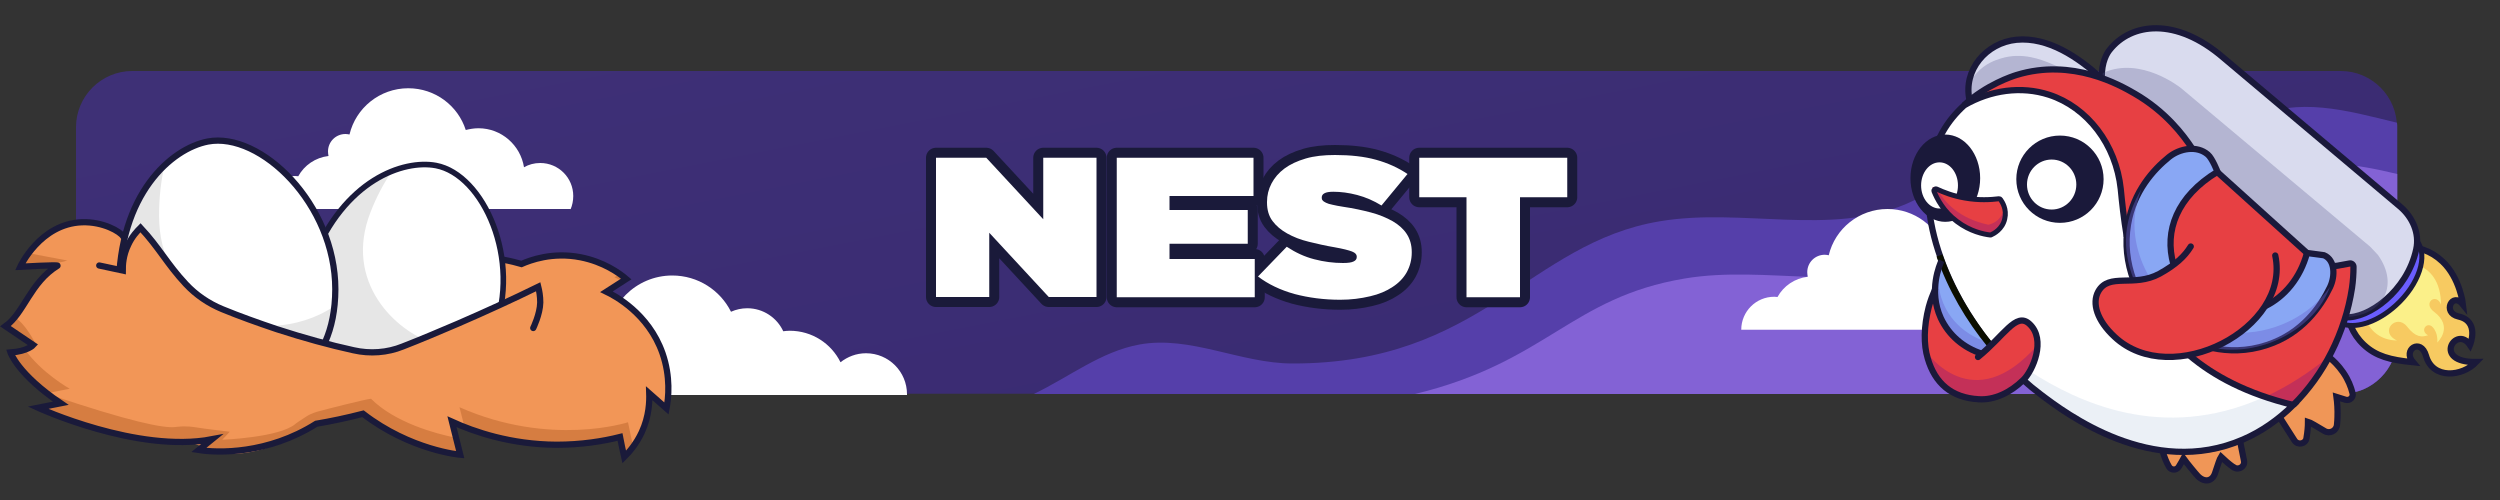 <svg style="white-space: pre;" shape-rendering="geometricPrecision" text-rendering="geometricPrecision" viewBox="0 0 1000 200" xmlns="http://www.w3.org/2000/svg">
    <rect x="0" y="0" width="1000" height="200" fill="#333333" stroke="none"/>
    <defs>
        <linearGradient gradientUnits="userSpaceOnUse" y2="244.34" x2="526.38" y1="-87.9" x1="461.058" id="Gradient-0">
            <stop stop-color="#3f3177" offset="0"></stop>
            <stop stop-color="#382971" offset="1"></stop>
        </linearGradient>
    </defs>
    <style>
@keyframes a0_t { 0% { transform: translate(0px,0px); animation-timing-function: cubic-bezier(0.42,0,0.58,1); } 50% { transform: translate(-20px,0px); animation-timing-function: cubic-bezier(0.42,0,0.58,1); } 100% { transform: translate(0px,0px); } }
@keyframes a1_t { 0% { transform: translate(0px,0px); animation-timing-function: cubic-bezier(0.42,0,0.58,1); } 50% { transform: translate(20px,0px); animation-timing-function: cubic-bezier(0.42,0,0.58,1); } 100% { transform: translate(0px,0px); } }
@keyframes a2_t { 0% { transform: translate(0px,0px); animation-timing-function: cubic-bezier(0.42,0,0.58,1); } 50% { transform: translate(-20px,0px); animation-timing-function: cubic-bezier(0.42,0,0.58,1); } 100% { transform: translate(0px,0px); } }
@keyframes penguin_t { 0% { transform: translate(0px,10px); animation-timing-function: cubic-bezier(0.42,0,0.58,1); } 16.667% { transform: translate(0px,2px); animation-timing-function: cubic-bezier(0.42,0,0.58,1); } 33.333% { transform: translate(0px,10px); animation-timing-function: cubic-bezier(0.42,0,0.58,1); } 50% { transform: translate(0px,2px); animation-timing-function: cubic-bezier(0.42,0,0.58,1); } 66.667% { transform: translate(0px,10px); animation-timing-function: cubic-bezier(0.42,0,0.58,1); } 83.333% { transform: translate(0px,2px); animation-timing-function: cubic-bezier(0.42,0,0.58,1); } 100% { transform: translate(0px,10px); } }
@keyframes a3_t { 0% { transform: translate(946.782px,95.627px) scale(1,1) translate(-7.851px,-6.803px); animation-timing-function: cubic-bezier(0.42,0,0.58,1); } 8.333% { transform: translate(946.782px,95.627px) scale(0.9,0.9) translate(-7.851px,-6.803px); animation-timing-function: cubic-bezier(0.42,0,0.58,1); } 16.667% { transform: translate(946.782px,95.627px) scale(1,1) translate(-7.851px,-6.803px); animation-timing-function: cubic-bezier(0.42,0,0.58,1); } 25% { transform: translate(946.782px,95.627px) scale(0.9,0.9) translate(-7.851px,-6.803px); animation-timing-function: cubic-bezier(0.42,0,0.58,1); } 33.333% { transform: translate(946.782px,95.627px) scale(1,1) translate(-7.851px,-6.803px); animation-timing-function: cubic-bezier(0.42,0,0.58,1); } 41.667% { transform: translate(946.782px,95.627px) scale(0.9,0.9) translate(-7.851px,-6.803px); animation-timing-function: cubic-bezier(0.42,0,0.58,1); } 50% { transform: translate(946.782px,95.627px) scale(1,1) translate(-7.851px,-6.803px); animation-timing-function: cubic-bezier(0.42,0,0.58,1); } 58.333% { transform: translate(946.782px,95.627px) scale(0.9,0.9) translate(-7.851px,-6.803px); animation-timing-function: cubic-bezier(0.42,0,0.58,1); } 66.667% { transform: translate(946.782px,95.627px) scale(1,1) translate(-7.851px,-6.803px); animation-timing-function: cubic-bezier(0.42,0,0.58,1); } 75% { transform: translate(946.782px,95.627px) scale(0.9,0.9) translate(-7.851px,-6.803px); animation-timing-function: cubic-bezier(0.42,0,0.58,1); } 83.333% { transform: translate(946.782px,95.627px) scale(1,1) translate(-7.851px,-6.803px); animation-timing-function: cubic-bezier(0.42,0,0.58,1); } 91.667% { transform: translate(946.782px,95.627px) scale(0.9,0.9) translate(-7.851px,-6.803px); animation-timing-function: cubic-bezier(0.42,0,0.58,1); } 100% { transform: translate(946.782px,95.627px) scale(1,1) translate(-7.851px,-6.803px); } }
@keyframes egg2_t { 0% { transform: translate(129.199px,116.202px) rotate(0deg) scale(0.9,0.9) translate(-83.389px,-82.26px); } 36.667% { transform: translate(129.199px,116.202px) rotate(0deg) scale(0.9,0.9) translate(-83.389px,-82.26px); animation-timing-function: cubic-bezier(0.42,0,0.58,1); } 45% { transform: translate(129.199px,116.202px) rotate(-10deg) scale(0.9,0.9) translate(-83.389px,-82.26px); animation-timing-function: cubic-bezier(0.42,0,0.58,1); } 53.333% { transform: translate(129.199px,116.202px) rotate(0deg) scale(0.9,0.9) translate(-83.389px,-82.26px); animation-timing-function: cubic-bezier(0.42,0,0.58,1); } 61.667% { transform: translate(129.199px,116.202px) rotate(-10deg) scale(0.9,0.9) translate(-83.389px,-82.26px); animation-timing-function: cubic-bezier(0.42,0,0.58,1); } 70% { transform: translate(129.199px,116.202px) rotate(0deg) scale(0.9,0.9) translate(-83.389px,-82.26px); } 100% { transform: translate(129.199px,116.202px) rotate(0deg) scale(0.9,0.9) translate(-83.389px,-82.26px); } }
@keyframes egg1_t { 0% { transform: translate(126.901px,122.921px) rotate(0deg) translate(-80.672px,-77.912px); } 33.333% { transform: translate(126.901px,122.921px) rotate(0deg) translate(-80.672px,-77.912px); animation-timing-function: cubic-bezier(0.42,0,0.58,1); } 41.667% { transform: translate(126.901px,122.921px) rotate(5deg) translate(-80.672px,-77.912px); animation-timing-function: cubic-bezier(0.42,0,0.58,1); } 50% { transform: translate(126.901px,122.921px) rotate(0deg) translate(-80.672px,-77.912px); animation-timing-function: cubic-bezier(0.42,0,0.58,1); } 58.333% { transform: translate(126.901px,122.921px) rotate(5deg) translate(-80.672px,-77.912px); animation-timing-function: cubic-bezier(0.42,0,0.58,1); } 66.667% { transform: translate(126.901px,122.921px) rotate(0deg) translate(-80.672px,-77.912px); } 100% { transform: translate(126.901px,122.921px) rotate(0deg) translate(-80.672px,-77.912px); } }
    </style>
    <g transform="translate(0,10)" id="background">
        <path fill="url(#Gradient-0)" d="M936.4,147.5L52.9,147.5C40.5,147.5,30.4,137.4,30.4,125L30.4,40.9C30.4,28.5,40.5,18.4,52.9,18.4L936.3,18.4C948.7,18.4,958.8,28.5,958.8,40.9L958.8,125C958.9,137.5,948.8,147.5,936.4,147.5Z" class="st0"></path>
        <path fill="#553faa" d="M901.3,37.5C894.4,41.1,888.7,46.7,881.7,50.2C856.9,62.8,826.1,45.5,799.3,53C786,56.7,775.1,66.2,762.4,71.6C732,84.6,696.7,73,664,78.5C611.5,87.2,592.5,135.5,517,135.4C496.3,135.4,476.1,124.1,455.8,127.8C440.4,130.6,427.7,140.8,413.5,147.6L826.3,147.6C843.9,136.6,865.8,134,886.7,131.7C902.1,130,919,128.7,931.7,137.6C935.6,140.3,939.8,143.9,944,146.3C952.7,143.2,958.9,134.9,958.9,125.1L958.9,40.9C958.9,40.3,958.9,39.7,958.8,39.1C938.8,34.2,918.8,28.5,901.3,37.5Z" class="st1"></path>
        <path fill="#8362d5" d="M911.2,60.3C904.3,63.9,898.6,69.5,891.6,73C866.8,85.6,836,68.3,809.2,75.8C795.9,79.6,785,89,772.3,94.5C741.9,107.5,706.6,95.9,673.9,101.4C628.4,109,618.8,134.8,566,147.6L936.4,147.6C948.8,147.6,958.9,137.5,958.9,125.1L958.9,59.6C942.2,55.6,925.8,52.8,911.2,60.3Z" class="st2"></path>
        <g>
            <path style="animation: 6s linear infinite both a0_t;" transform="translate(296.15,124.1) translate(-296.15,-124.1)" fill="#ffffff" d="M362.8,147.9C362.8,147.8,362.8,147.8,362.8,147.7C362.8,138.7,355.5,131.3,346.4,131.3C342.5,131.3,339,132.7,336.2,134.9C332.5,127.4,324.8,122.3,315.9,122.3C315,122.3,314.1,122.4,313.3,122.5C310.8,117.1,305.3,113.3,298.9,113.3C296.6,113.3,294.4,113.8,292.4,114.7C288.1,106.1,279.2,100.2,268.9,100.2C254.4,100.2,242.6,112,242.6,126.5C242.6,128.2,242.8,129.9,243.1,131.5C235.3,133,229.5,139.8,229.5,148L362.8,148Z" class="st3"></path>
        </g>
        <g>
            <path style="animation: 6s linear infinite both a1_t;" transform="translate(167.05,49.55) translate(-167.05,-49.55)" fill="#ffffff" d="M228.2,73.8C228.9,72.2,229.3,70.3,229.3,68.4C229.3,61.1,223.4,55.2,216.1,55.2C213.7,55.2,211.5,55.8,209.6,56.9C208.2,48.1,200.6,41.3,191.4,41.3C189.6,41.3,187.9,41.6,186.3,42C183.2,32.3,174.1,25.3,163.3,25.3C151.9,25.3,142.3,33.2,139.8,43.8C139.3,43.7,138.7,43.6,138.2,43.6C134.3,43.6,131.2,46.7,131.2,50.6C131.2,51.2,131.3,51.8,131.4,52.4C126.2,53,121.7,56.1,119.3,60.5C118.9,60.5,118.5,60.4,118,60.4C110.7,60.4,104.8,66.3,104.8,73.6L228.2,73.6Z" class="st4"></path>
        </g>
        <g>
            <path style="animation: 6s linear infinite both a2_t;" transform="translate(758.75,97.85) translate(-758.75,-97.85)" fill="#ffffff" d="M819.9,122.1C820.6,120.5,821,118.6,821,116.7C821,109.4,815.1,103.5,807.8,103.5C805.4,103.5,803.2,104.1,801.3,105.2C799.9,96.4,792.3,89.6,783.1,89.6C781.3,89.6,779.6,89.9,778,90.3C774.9,80.6,765.8,73.6,755,73.6C743.6,73.6,734,81.5,731.5,92.1C731,92,730.4,91.9,729.9,91.9C726,91.9,722.9,95,722.9,98.9C722.9,99.5,723,100.1,723.1,100.7C717.9,101.3,713.4,104.4,711,108.8C710.6,108.8,710.2,108.7,709.7,108.7C702.4,108.7,696.5,114.6,696.5,121.9L819.9,121.9Z" class="st5"></path>
        </g>
       
        
    
        
      
        
        
        <path transform="translate(10,1)" fill="#FFFFFF" d="M773.7,41.9L773.7,41.9C771.9,41.9,770.4,40.4,770.4,38.6L770.4,38.6C770.4,36.8,771.9,35.3,773.7,35.3L773.7,35.3C775.5,35.3,777,36.8,777,38.6L777,38.6C777,40.4,775.5,41.9,773.7,41.9Z" class="st5"></path>
        <g>
            <path fill="none" stroke-linejoin="round" stroke-width="8" stroke="#1A1A3A" stroke-linecap="round" stroke-miterlimit="10" d="M374.4,53.1L394.5,53.1L417.3,77.7L417.3,53.1L438.6,53.1L438.6,108.8L419.5,108.8L395.7,83.1L395.7,108.8L374.4,108.8L374.4,53.1Z" class="st6"></path>
            <path fill="none" stroke-linejoin="round" stroke-width="8" stroke="#1A1A3A" stroke-linecap="round" stroke-miterlimit="10" d="M446.7,53.1L501.4,53.1L501.4,68.4L467.8,68.4L467.8,74L499.1,74L499.1,87.5L467.8,87.5L467.8,93.6L501.9,93.6L501.9,108.9L446.7,108.9L446.7,53.1Z" class="st6"></path>
            <path fill="none" stroke-linejoin="round" stroke-width="8" stroke="#1A1A3A" stroke-linecap="round" stroke-miterlimit="10" d="M536.1,109.9C529.6,109.9,523.5,109.1,517.8,107.6C512.1,106,507.3,103.7,503.2,100.6L514.7,88.7C518.2,91,521.8,92.7,525.7,93.7C529.5,94.7,533.4,95.2,537.2,95.2C539.2,95.2,540.6,95,541.4,94.6C542.3,94.2,542.7,93.6,542.7,92.8L542.7,92.6C542.7,91.8,542.1,91.1,540.8,90.6C539.5,90.1,537.2,89.5,533.8,88.9C530.2,88.3,526.8,87.5,523.5,86.7C520.2,85.9,517.4,84.8,514.9,83.4C512.4,82,510.5,80.4,509,78.4C507.5,76.4,506.8,73.9,506.8,71L506.8,70.8C506.8,68.1,507.4,65.7,508.6,63.4C509.8,61.1,511.5,59.1,513.8,57.4C516.1,55.7,518.9,54.4,522.3,53.4C525.7,52.4,529.6,52,534,52C540.2,52,545.7,52.6,550.4,53.9C555.1,55.2,559.3,57.1,563,59.6L552.6,72.2C549.5,70.3,546.3,68.9,542.9,68C539.5,67.1,536.3,66.7,533.3,66.7C531.7,66.7,530.5,66.9,529.8,67.3C529,67.7,528.7,68.3,528.7,69L528.7,69.2C528.7,69.6,528.8,69.9,529.1,70.2C529.3,70.5,529.8,70.8,530.4,71.1C531,71.4,531.9,71.7,533,71.9C534.1,72.2,535.5,72.4,537.2,72.7C541.3,73.3,545,74.1,548.4,75C551.8,75.9,554.6,77.1,557.1,78.5C559.5,79.9,561.4,81.6,562.7,83.6C564,85.6,564.7,88,564.7,90.8L564.7,91C564.7,93.9,564,96.5,562.7,98.9C561.4,101.2,559.5,103.2,557,104.8C554.6,106.4,551.6,107.7,548.1,108.5C544.3,109.4,540.4,109.9,536.1,109.9Z" class="st6"></path>
            <path fill="none" stroke-linejoin="round" stroke-width="8" stroke="#1A1A3A" stroke-linecap="round" stroke-miterlimit="10" d="M586.6,68.9L567.7,68.9L567.7,53.1L626.9,53.1L626.9,68.9L608,68.9L608,108.9L586.6,108.9L586.6,68.9Z" class="st6"></path>
        </g>
        <g>
            <path fill="#FFFFFF" d="M374.4,53.1L394.5,53.1L417.3,77.7L417.3,53.1L438.6,53.1L438.6,108.8L419.5,108.8L395.7,83.1L395.7,108.8L374.4,108.8L374.4,53.1Z" class="st5"></path>
            <path fill="#FFFFFF" d="M446.7,53.1L501.4,53.1L501.4,68.4L467.8,68.4L467.8,74L499.1,74L499.1,87.5L467.8,87.5L467.8,93.6L501.9,93.6L501.9,108.9L446.7,108.9L446.7,53.1Z" class="st5"></path>
            <path fill="#FFFFFF" d="M536.1,109.9C529.6,109.9,523.5,109.1,517.8,107.6C512.1,106,507.3,103.7,503.2,100.6L514.7,88.7C518.2,91,521.8,92.7,525.7,93.7C529.5,94.7,533.4,95.2,537.2,95.2C539.2,95.2,540.6,95,541.4,94.6C542.3,94.2,542.7,93.6,542.7,92.8L542.7,92.6C542.7,91.8,542.1,91.1,540.8,90.6C539.5,90.1,537.2,89.5,533.8,88.9C530.2,88.3,526.8,87.5,523.5,86.7C520.2,85.9,517.4,84.8,514.9,83.4C512.4,82,510.5,80.4,509,78.4C507.5,76.4,506.8,73.9,506.8,71L506.8,70.8C506.8,68.1,507.4,65.7,508.6,63.4C509.8,61.1,511.5,59.1,513.8,57.4C516.1,55.7,518.9,54.4,522.3,53.4C525.7,52.4,529.6,52,534,52C540.2,52,545.7,52.6,550.4,53.9C555.1,55.2,559.3,57.1,563,59.6L552.6,72.2C549.5,70.3,546.3,68.9,542.9,68C539.5,67.1,536.3,66.7,533.3,66.7C531.7,66.7,530.5,66.9,529.8,67.3C529,67.7,528.7,68.3,528.7,69L528.7,69.2C528.7,69.6,528.8,69.9,529.1,70.2C529.3,70.5,529.8,70.8,530.4,71.1C531,71.4,531.9,71.7,533,71.9C534.1,72.2,535.5,72.4,537.2,72.7C541.3,73.3,545,74.1,548.4,75C551.8,75.9,554.6,77.1,557.1,78.5C559.5,79.9,561.4,81.6,562.7,83.6C564,85.6,564.7,88,564.7,90.8L564.7,91C564.7,93.9,564,96.5,562.7,98.9C561.4,101.2,559.5,103.2,557,104.8C554.6,106.4,551.6,107.7,548.1,108.5C544.3,109.4,540.4,109.9,536.1,109.9Z" class="st5"></path>
            <path fill="#FFFFFF" d="M586.6,68.9L567.7,68.9L567.7,53.1L626.9,53.1L626.9,68.9L608,68.9L608,108.9L586.6,108.9L586.6,68.9Z" class="st5"></path>
        </g>
    </g>
    <g style="animation: 6s linear infinite both penguin_t;" transform="translate(877.25,101.548) translate(-877.25,-91.548)" id="penguin">
        <g style="animation: 6s linear infinite both a3_t;" transform="translate(946.782,95.627) translate(-7.851,-6.803)">
            <path transform="translate(-938.931,-88.824)" fill="#f7ca61" d="M990.5,134.8C972.6,135.1,982.5,119.8,988,128C988,128,992,118.5,983.4,116.6C976.7,115.1,981,106.5,985.2,111.8C985.2,111.8,984,101.2,977,94.6C967.8,85.9,954.5,87.4,945.8,96.6C937.1,105.8,936.3,119.2,945.5,127.9C950.4,132.5,956.1,134,965.2,134.9C960.9,129.9,968.3,125,970.4,132.3C973.1,141.9,984.9,140.7,990.5,134.8L990.5,134.8ZM990.5,134.8" class="st7"></path>
            <path transform="translate(-938.931,-88.824)" fill="none" stroke-miterlimit="10" stroke="#1A193A" stroke-width="2.5" stroke-linecap="round" d="M990.5,134.8C972.6,135.1,982.5,119.8,988,128C988,128,992,118.5,983.4,116.6C976.7,115.1,981,106.5,985.2,111.8C985.2,111.8,984,101.2,977,94.6C967.8,85.9,954.5,87.4,945.8,96.6C937.1,105.8,936.3,119.2,945.5,127.9C950.4,132.5,956.1,134,965.2,134.9C960.9,129.9,968.3,125,970.4,132.3C973.1,141.9,984.9,140.7,990.5,134.8L990.5,134.8ZM990.5,134.8" class="st8"></path>
            <path transform="translate(-938.931,-88.824)" fill="#fbf089" d="M974.9,127C974.9,127,981.7,120.8,973.6,114.7C968.9,111.2,974.5,106.9,976.4,111.8C976.3,93.2,958.9,91.6,950.1,100.8C941.3,110,945.2,126,958.8,126.2C951.4,122.8,958.5,115.2,962.8,120.6C966.3,125.1,968.8,124.9,971.2,124.1C967.7,122.2,970.9,118.4,973.1,120.9C975.4,123.4,974.9,127,974.9,127L974.9,127ZM974.9,127" class="st9"></path>
        </g>
        <path fill="#FFFFFF" d="M786.2,31.5C781.5,34.4,777,41.4,773.7,50C760.7,83.7,790.2,120.8,795.6,127.6C803.9,138.1,812.9,145.5,820.2,150.6C823.2,152.9,861.3,181.4,897.1,166C902.5,163.7,909.8,159.5,916.9,151.8C916.9,151.8,895.8,148.8,875.7,131.9C856.8,116.1,850,84.6,847.3,62C847.1,60.5,847,59.1,846.8,57.6C844.4,35.1,811.6,15.7,786.2,31.5Z" class="st5"></path>
        <path opacity="0.21" fill="#9EB6D2" d="M916.1,152.6C897.6,170.1,862.4,186.6,809.7,141.9C810.7,141,811.5,139.9,812.1,138.6C830.9,150.7,864.8,167,905,149.1L916.1,152.6Z" class="st10"></path>
        <path fill="#F09657" d="M911.8,156.8L918.3,166.7L920.1,167.3L922.2,166.2L923.3,158.6L930.7,162.7L932.8,162.6C932.8,162.6,936.4,164,934.5,148.6L938.9,150C938.9,150,941.8,150,941,146.2C940.2,142.4,933.6,132.8,931.4,132.6C931.6,132.7,922.6,149.4,911.8,156.8Z" class="st11"></path>
        <path fill="#F09657" d="M895.8,166.3L895.8,166.3L897.5,175.3L896.7,177C896,177.1,895.3,177.3,894.5,177.4C892.4,175.9,890.4,174.4,888.3,172.9C887.4,175.4,886.4,177.9,885.5,180.4C885.3,180.7,884.8,181.5,883.8,181.9C883.8,181.9,883.2,182.1,882.5,182.1C880.8,182.1,879.6,180.8,878.6,179.8C877.2,178.3,875.3,176.2,873.2,173.5C872.5,174.9,871.7,176.2,871,177.6C871,177.6,868.9,179.7,866.8,176.4C866,175.2,865.3,172.8,864.7,170.2C864.7,170.2,863.8,171.2,864.7,170.2C864.8,170.2,877.8,173.1,895.8,166.3Z" class="st11"></path>
        <path fill="none" stroke-miterlimit="10" stroke="#1A193A" stroke-width="2.5" d="M911.8,156.8C913.8,159.9,915.8,163,917.8,166.2C919.1,168.2,922.2,167.6,922.6,165.3C922.6,165.3,922.6,165.3,922.6,165.2C923,162.8,923.2,160.6,923.2,158.7C923.9,158.9,927,160.7,929.8,162.4C931.9,163.7,934.6,162.3,934.8,159.9C934.9,158.7,935,157.6,935,156.8C935.1,153.8,934.9,151,934.6,148.8C935.8,149.2,937,149.5,938.2,149.9C939.9,150.4,941.5,148.9,941,147.2C940.4,144.8,939.3,141.9,937.3,139C935.3,136.1,933.2,134.1,931.5,132.8" class="st12"></path>
        <path fill="none" stroke-miterlimit="10" stroke="#1A193A" stroke-width="2.5" d="M896,166.3C896.5,169,897.1,171.6,897.6,174.3C898.1,176.6,895.4,178.3,893.5,176.9C893.5,176.9,893.5,176.9,893.4,176.9C891.4,175.5,889.8,174,888.4,172.7C888,173.3,887,176.2,886,179.3C884.9,182.6,881.8,183.1,879.2,180.5C878.4,179.7,874.7,175.2,873.4,173.4C872.8,174.5,872.2,175.6,871.5,176.7C870.6,178.2,868.5,178.2,867.6,176.7C866.6,175,865.7,172.8,865,170.3" class="st12"></path>
        <path fill="none" stroke-miterlimit="10" stroke="#6A5DFF" stroke-width="4" d="M938.6,118.2C952.2,119.1,967.7,103.4,966.8,89.8" class="st13"></path>
        <path fill="#D9DBEE" d="M855.4,28.6C858.6,30.6,862.3,33.3,866.1,36.8C871,41.3,874.5,45.9,877,49.7C880,49.1,883.8,52.4,883.8,52.4L887.3,59.1L922.9,91.2C922.9,91.2,927.2,91.7,929.4,92C931.5,92.3,933.6,96.4,933.6,96.4C935.9,96.1,938.3,95.7,940.6,95.4C940.8,95.4,941,95.5,941.3,95.7C942,96.4,941.6,97.8,941.5,98.2C940.6,102,941.9,103.6,939.7,112C939.4,113.2,938.9,114.8,938.3,116.7C942.7,116.4,946,115.2,948,114.2C957.8,109.8,962.1,101.2,963.2,98.9C963.6,98.2,964.9,95.5,965.8,91.7C966.5,89,967,87,966.9,84.6C966.8,83,966.3,79.5,963.3,75.6L960.2,72.3L884.5,9.2C883.7,8.5,868.2,-3.6,853.5,2.8C849.6,4.5,846.7,7.1,844.6,9.5C843.7,10.5,842.3,12.3,841.4,15C840.5,17.6,840.6,19.9,840.7,21.2C842.9,21.9,845.4,22.9,848.1,24.2C850.9,25.7,853.4,27.2,855.4,28.6Z" class="st14"></path>
        <path fill="#D9DBEE" d="M840,21C837.9,19,835,16.4,831.2,13.8C828.8,12.2,826,10.3,822.3,8.8C818.6,7.3,810.9,4.2,802.3,6.8C800.3,7.4,796,8.8,792.5,12.8C786.5,19.7,787.7,28.6,787.9,30.1C791.6,27,797.5,22.9,805.5,20.3C821.1,15.3,834.8,19.3,840,21Z" class="st14"></path>
        <path opacity="0.28" fill="#555288" d="M800.3,13.4C798.3,14,794,15.4,790.5,19.4C789.3,20.7,788.4,22.2,787.7,23.6C787.3,26.8,787.7,29.4,787.8,30.2C791.5,27.1,797.4,23,805.4,20.4C812.9,18,819.8,17.6,825.7,18.1C824.1,17.2,822.4,16.2,820.3,15.4C816.6,13.9,808.9,10.7,800.3,13.4Z" class="st15"></path>
        <path fill="none" stroke-miterlimit="10" stroke="#1A193A" stroke-width="2.5" d="M840.7,21.2C840.6,14.6,842.9,11.1,843.9,9.9C852.4,-0.8,870.3,-3.4,889.5,13.2L960,72.6C965,76.8,967.9,83.3,966.5,89.7C962.9,106.5,947.3,117.6,938.1,116.9" class="st12"></path>
        <path fill="none" stroke-miterlimit="10" stroke="#1A193A" stroke-width="2" d="M937.7,119.8C943.3,121.3,951.3,118.5,958.3,112.2C967.6,103.8,971.4,92.3,966.8,86.4" class="st16"></path>
        <path opacity="0.28" fill="#555288" d="M951.2,92L948.1,88.7L872.6,25.4C871.8,24.7,856.3,12.6,841.6,19C836.8,21.1,863.1,30.8,866.1,36.9C874.6,45.2,874.3,48.4,883.8,52.5C883.8,52.5,887.3,59.2,887.3,59.2L922.9,91.3C925.6,91.4,932.4,91.8,933.5,96.5C936.1,96.6,942.8,93.4,941.4,98.3C940.9,101.6,941,110.1,938.2,116.8C952.7,116.5,960.1,104.6,951.2,92Z" class="st15"></path>
        <path fill="none" stroke-miterlimit="10" stroke="#1A193A" stroke-width="2.5" d="M787.8,30C785.2,18.1,794.4,7.1,806.6,5.9C819.3,4.7,831.4,13,840.3,21.1" class="st12"></path>
        <path fill="#E74043" d="M933,96.5C935.9,96.3,936.6,96.1,936.6,96.1C937.9,95.7,939.1,95.1,940.7,95.5C941,95.6,941.2,95.7,941.4,95.7C941.1,104.7,939.2,120.6,929.4,136.7C925.5,143.1,921.2,148.1,917.3,152C829.8,126.1,861.1,81.6,841.7,45.9C836.3,35.9,828.7,31.5,821.8,28.8C819.7,28,808.7,23.6,797.5,27.1C793.6,28.3,785.5,31.8,785.5,31.8C785.5,31.8,795.3,24.3,806.7,20.3C828.1,12.7,852.1,24.9,860.3,31.6C866.8,36.9,871.3,42.4,871.3,42.4C873.7,45.5,874.3,46.7,876.7,49.6C880.7,54.3,884.4,56.9,887.2,59C897.1,66.4,905.5,75.1,912.2,81.9C912.7,82.4,915.9,85.2,922.3,90.8C925.1,93.1,929.2,96.7,933,96.5Z" class="st17"></path>
        <path fill="#C43058" d="M917.2,151.6C926.8,142.1,931.5,132.7,931.5,132.7C923.3,139.3,915.2,144.4,907.4,148.1L917.2,151.6Z" class="st18"></path>
        <path fill="none" stroke-miterlimit="10" stroke="#1A193A" stroke-width="2.5" d="M809.3,142C811.5,144,813.8,145.9,816.2,147.7C826.1,155.2,860.9,181.6,897.2,165.8C904.6,162.6,911.3,157.9,917.3,152C898.8,147.5,885.5,140.4,875.7,132.1" class="st12"></path>
        <path fill="none" stroke-miterlimit="10" stroke="#1A193A" stroke-width="2.5" d="M850.7,84.6C849.5,77.4,848.8,70.8,848.3,65.6C846.4,47.8,835,32.9,819.6,27.9C808.5,24.3,796.2,26,785.7,32.1C782.5,35,779.4,38.6,777,42.9C763.7,66.5,774.9,102,796.4,128.4" class="st12"></path>
        <path fill="none" stroke-miterlimit="10" stroke="#1A193A" stroke-width="2.5" d="M887,58.9C898.9,69.7,910.9,80.4,922.8,91.2" class="st12"></path>
        <path fill="none" stroke-miterlimit="10" stroke="#1A193A" stroke-width="2.5" d="M785.7,32C794.7,23.8,805,20.5,806.6,20C829,13.1,848.1,24.1,853.8,27.4C866.1,34.5,873.3,43.9,877,49.6" class="st12"></path>
        <path fill="none" stroke-miterlimit="10" stroke="#1A193A" stroke-width="2.5" d="M933.1,96.4C933.7,96.4,934.3,96.4,934.9,96.3L939.8,95.4C940.6,95.2,941.4,95.9,941.4,96.7C941.4,99.5,941.2,102.4,940.8,105.2C938,123.3,929.4,140,917.3,152" class="st12"></path>
        <path fill="#89A7F4" d="M876.9,49.7C869.3,48.7,852,64.5,850.5,83.6C848.9,103.3,864,124.9,885.1,129.1C903.8,132.9,924.2,122.1,930.9,107.1C936.8,93.6,929.6,92,929.6,92L922.8,91.1C920.8,102.8,911.6,111.9,900,113.9C887.6,116,875.8,109.4,870.9,99.8C864.1,86.6,870.1,67.4,887,58.8C886.7,57.5,885.9,54.5,883.2,52.2C883.2,52.3,880.6,50.1,876.9,49.7Z" class="st19"></path>
        <path fill="#89A7F4" d="M776.6,94.3C775.9,95.7,771.1,105.6,775.9,116.8C780.6,127.8,790.9,131.3,792.4,131.8L796.3,128.3C793.1,124.4,789.7,119.7,786.4,114.3C782,107.1,778.9,100.2,776.6,94.3Z" class="st19"></path>
        <path fill="none" stroke-miterlimit="10" stroke="#1A193A" stroke-width="2.5" d="M853.4,102.1C850.8,95.1,849.9,87.5,851.2,79.8C853.4,66.6,861.3,57.9,867.6,52.8C872,49.3,878.8,48.1,883.1,51.8C884.9,53.3,887,58.7,887,58.7C870.7,68.6,865.6,82.4,869.4,95.8" class="st12"></path>
        <path fill="none" stroke-miterlimit="10" stroke="#1A193A" stroke-width="2.5" d="M906,112.5C913.8,108.7,920.1,101.2,922.8,91.2L929.6,92.1C934.1,94,934.1,100.5,932,104.9C928.3,112.6,920.9,123.4,906.8,128C898.7,130.7,891.2,130.5,885,129.2" class="st12"></path>
        <path opacity="0.398" fill="#6863D2" d="M893.4,123C892.1,125.3,890.1,127,887.3,128.2C886.6,128.5,885.8,128.8,885,129.1C885.1,129.1,885.1,129.1,885.2,129.1C903.9,132.9,924.3,122.1,931,107.1C931.4,106.3,931.7,105.5,932,104.7C924.3,116.2,908.7,124.1,893.4,123Z" class="st20"></path>
        <path opacity="0.398" fill="#6863D2" d="M860.2,101.6C855.6,94,853.2,85.2,853.9,76.8C854.2,73,855.2,69.3,856.5,65.8C853.4,71,851,77.1,850.5,83.6C850,89.6,851.1,95.7,853.4,101.5C855.7,101.7,858.1,102.1,860.2,101.6Z" class="st20"></path>
        <path opacity="0.398" fill="#6863D2" d="M793.9,126.5C792.4,126,782.1,122.5,777.4,111.5C775,105.8,775,100.5,775.7,96.4C774.3,100.1,772.2,108.1,775.9,116.8C780.6,127.8,790.9,131.3,792.4,131.8L796.3,128.3C795.7,127.6,795.1,126.8,794.4,126L793.9,126.5Z" class="st20"></path>
        <path fill="none" stroke-miterlimit="10" stroke="#0B0E00" stroke-width="2.5" d="M775.8,92.2C780.3,105.3,787.5,117.6,796.3,128.3" class="st21"></path>
        <path fill="#E74043" d="M841,104.4C843.8,101.8,847.1,102.8,852.8,102.2C853.8,102.1,860.6,101.3,866.6,97.8C869,96.4,872.6,93.8,876,89C876,89,895.1,72.8,910.1,92.2C910.7,94.9,911.2,99.3,910,104.3C908,112.4,902.8,117.2,898.9,120.7C896.1,123.2,888,130,875.6,132.1C871.6,132.8,864,134,855.7,130.8C852.9,129.7,851.1,128.6,850.6,128.3C844.3,124.3,836.9,116.1,838.8,108.7C838.9,107.9,839.4,106,841,104.4Z" class="st17"></path>
        <path fill="#E74043" d="M774,106.4C772.7,109.5,771.2,114.3,770.5,120.3C770.1,123.8,769.8,127,770.5,130.7C770.9,133,773.2,142.7,782.1,147.4C791.1,152.1,803.1,149.6,809.6,141.8C814.8,135.7,814.9,128.4,814.8,126.2C814.8,125.4,814.6,122.8,812.6,120.6C812,120,810.5,118.3,808.4,118.2C806.6,118.1,805.6,119.1,800.1,124.4C797.8,126.6,795.4,128.8,793.1,131.1L793.1,131.1C791.1,130.6,782.3,127.9,777.2,119.1C774.4,114,774,109,774,106.4Z" class="st17"></path>
        <path fill="#C43058" d="M770.5,130.7C770.5,130.7,789,157.8,814.9,128.1C813.9,137.7,807.8,145.8,799.4,148.5C790.5,151.4,782.9,147.2,781.6,146.5C772.7,141.4,770.8,132.1,770.5,130.7Z" class="st18"></path>
        <path fill="none" stroke-miterlimit="10" stroke="#1A193A" stroke-width="2.5" stroke-linecap="round" d="M876.3,88.6C873.9,92.5,870.3,95.9,863.8,99.5C853.5,105.1,843.6,98.9,839.3,106.6C836.7,111.3,838.8,118.2,845.8,124.7C868.6,146.1,916.4,121.4,910.1,92.2" class="st8"></path>
        <path fill="none" stroke-miterlimit="10" stroke="#1A193A" stroke-width="2.5" d="M776.6,94.3C775.9,95.8,771.3,106.2,776.3,117.2C779.5,124.1,785.5,129.2,792.8,131.5" class="st12"></path>
        <path fill="none" stroke-miterlimit="10" stroke="#1A193A" stroke-width="2.5" stroke-linecap="round" d="M774,105.8C773.1,107.9,772.2,110.2,771.5,112.8C769.5,120.6,769.4,127.8,771.1,133.4C774,143.3,780.6,149.1,791.5,149.7C797.7,150.1,804.1,147.1,809.3,142C813,138.5,818.7,125.8,811.7,119.5C806.4,114.7,801.7,124.3,791.2,132.8" class="st8"></path>
        <g transform="translate(802.811,61.48) translate(-38.627,-17.66)">
            <g transform="translate(13.94,17.457) translate(-13.94,-17.457)" id="left">
                <ellipse transform="translate(17.457,17.457) translate(-3.517,0)" stroke="none" fill="#1a193a" ry="17.457" rx="13.94"></ellipse>
                <ellipse transform="translate(17.457,17.457) translate(-5.828,2.894)" stroke="none" fill="#ffffff" ry="9.232" rx="7.372"></ellipse>
            </g>
            <g transform="translate(59.796,17.863) translate(-17.457,-17.457)" id="right">
                <ellipse transform="translate(17.457,17.457)" stroke="none" fill="#1a193a" ry="17.457" rx="17.457"></ellipse>
                <ellipse transform="translate(17.457,17.457) translate(-3.317,2.136)" stroke="none" fill="#ffffff" ry="10" rx="9.868"></ellipse>
            </g>
        </g>
        <path fill="#E74043" d="M800,69.4C800,69.4,785.5,72,773.1,64.8C773.1,64.8,776.5,79.9,795.6,83.8C797.5,83.4,798.7,82.5,799.3,81.9C802.9,78.6,802.1,74.2,801.6,72.8C801.2,71.3,800.5,70.1,800,69.4Z" class="st17"></path>
        <path fill="#C43058" d="M801.7,73.3C801.4,74.8,800.7,76.5,799.1,78C798.5,78.5,797.4,79.4,795.4,79.9C783.5,77.4,777.7,70.7,775,65.9C774.3,65.6,773.7,65.2,773,64.9C773,64.9,776.4,80,795.5,83.9C797.4,83.5,798.6,82.6,799.2,82C802.6,79,802.2,75.1,801.7,73.3Z" class="st18"></path>
        <path fill="none" stroke-miterlimit="10" stroke="#1A193A" stroke-width="2" d="M796.5,83.9C796.4,84,796.3,84,796.1,84C793.5,83.7,788.1,82.6,782.8,78.6C777.4,74.6,774.8,69.5,773.6,66.5C773.4,65.9,774,65.4,774.6,65.6C777.4,66.9,781.2,68.4,785.9,69.2C791.5,70.2,796.3,69.9,799.6,69.5C799.9,69.5,800.1,69.6,800.2,69.8C800.9,70.8,802.8,73.7,801.9,77.5C801,81.7,797.4,83.5,796.5,83.9Z" class="st16"></path>
    </g>
    <g transform="translate(0,10)" id="egg">
        <path fill="#F29657" d="M121.3,89.3C121.3,89.3,128.3,88.7,132.3,90.1C136.3,91.5,193.9,89.7,208.6,95.6C208.6,95.6,229.1,84.4,250.5,101.6L242.6,106.7C242.6,106.7,272.2,119.8,266.6,153.4L259.8,147C259.8,147,261,163.1,249.7,172.9L248,164.8C248,164.8,217.1,174.9,180.6,158.8L183.9,172C183.9,172,158.2,168.5,145.1,155.4L134.3,158.2C132.4,158.3,129.6,158.7,126.3,159.7C120.7,161.4,117.9,163.7,114.6,165.6C105.9,170.7,91.9,173.7,83,169.6C81.7,169,79.2,167.7,75.4,167C71,166.2,67.5,166.8,66.8,166.9C62.1,167.5,48.7,164.9,14.9,153.5C18.1,152.9,21.3,152.2,24.5,151.6C24.5,151.6,9.4,143.1,3.9,131.2C5.1,131.2,7.3,131.2,9.7,130.1C11.2,129.4,12.3,128.6,13,127.9C13,127.9,5.8,121.4,2.3,120.6C3.5,119.3,5.4,117.3,7.5,114.6C10.9,110.1,11.7,107.8,14.2,104.5C15.8,102.4,18.5,99.5,22.6,96.6L8.1,96.6C12.5,86.2,21.8,79.2,31.9,78.7C40.7,78.3,47.1,82.9,49.2,84.5L121.3,89.3Z" class="st23"></path>
        <g>
            <path fill="#D67D41" d="M13.3,127.7C15,126.9,13.3,128.3,14.2,127.5C14.2,127.5,10.1,119.1,5.8,117C3.7,119.9,3.9,120.2,2.6,121.6C4.9,122.2,8.6,124.9,11.3,127.3C12.4,127,12.1,128.3,13.3,127.7Z" class="st24"></path>
            <path fill="#D67D41" d="M26.9,94.2L11.6,91.3C10.4,93,9.3,95,8.4,97.1L19.6,96.8C21.2,95,23.8,95.3,26.9,94.2Z" class="st24"></path>
            <path fill="#D67D41" d="M249,102.6L250.5,101.6C249.6,100.9,248.7,100.2,247.8,99.6L245.8,100.9C245.8,100.9,247.1,101.5,249,102.6Z" class="st24"></path>
            <path fill="#D67D41" d="M252.9,167L251.2,158.9C251.2,158.9,220.3,169,183.8,152.9L185.8,160.8C220,173.8,248,164.7,248,164.7L249.7,172.8C253.3,169.7,255.7,165.9,257.2,162.2C256,163.9,254.6,165.6,252.9,167Z" class="st24"></path>
            <path fill="#D67D41" d="M148.4,149.5C146.5,149.6,130,153.8,126.8,154.7C124.9,155.3,123.6,155.9,122.7,156.5C120.2,158.1,118.4,159.3,118,159.7C111.5,165,89.1,165.9,88.9,165.9L88.9,165.9L88.9,165.9C88.9,165.9,91.9,162.7,91.9,162.7L91.9,162.7C87.5,162.1,83.1,161.7,78.8,161C77.4,160.8,74.7,160.3,71.1,160.7C70.7,160.7,70.4,160.8,70.2,160.8C65.6,161.4,52.4,158.8,19.4,147.7C22.5,150,24.8,151.3,24.8,151.3C21.6,151.9,18.4,152.6,15.2,153.2C49,164.7,62.4,167.4,67,166.7C67.7,166.6,71.2,166,75.6,166.8C79.4,167.5,82,168.8,83.2,169.4C92,173.5,106.1,170.4,114.8,165.4C118.1,163.5,120.8,161.2,126.5,159.5C129.7,158.5,132.6,158.2,134.5,158L145.3,155.2C158.3,168.3,184.1,171.8,184.1,171.8L182.4,165.1C174.2,163.5,157.9,159,148.4,149.5Z" class="st24"></path>
            <path fill="#D67D41" d="M27.9,145.5C27.9,145.5,16.6,139.2,10,129.8C10,129.8,9.9,129.8,9.9,129.8C7.5,130.9,5.3,131,4.1,130.9C7.3,137.9,13.8,143.7,18.7,147.3C21.8,146.7,24.9,146.1,27.9,145.5Z" class="st24"></path>
        </g>
        <path fill="none" stroke-miterlimit="10" stroke="#1A1A3A" stroke-width="2.5" stroke-linecap="round" d="M198.5,93.4C199.3,93.5,200.1,93.6,200.9,93.8C204.2,94.4,206.9,95.1,208.6,95.6C212,94.1,220.9,90.7,232.2,92.9C241.4,94.7,247.7,99.2,250.5,101.6C247.9,103.3,245.3,105,242.6,106.7C245.7,108.2,259.4,115.3,265,131.3C268.3,140.8,267.4,149.2,266.6,153.4C264.3,151.4,262,149.3,259.7,147.3C259.8,150.4,259.7,156.4,256.7,162.9C254.5,167.6,251.7,170.8,249.7,172.8C249.1,170.1,248.5,167.5,248,164.8C241.2,166.5,232.6,167.9,222.6,167.9C204.2,167.8,189.6,162.7,180.8,158.7L184.1,171.9C184.1,171.9,164.3,170.2,145.2,155.5C138.6,157.2,132.4,158.5,126.5,159.5C107,171.8,87.1,171.2,79.5,170L84.8,165.7C55,171.4,15.2,153.1,15.2,153.1L24.3,151.3C7.1,139.7,4.2,131,4.2,131C11.1,130.5,13.3,128,13.3,128L2.2,120.5C9.7,115.1,12.1,103,23,96.3C23.8,95.8,8.1,96.7,8.1,96.7C8.1,96.7,16,79.5,32.8,78.9C41.2,78.6,48.1,82.6,49.3,84.6" class="st25"></path>
        <path fill="none" stroke-miterlimit="10" stroke="#1A1A3A" stroke-width="2.5" stroke-linecap="round" d="M49.982,84.251C51.982,84.151,125.5,89.3,128,89.5C129.6,89.7,198.983,94.047,200.283,94.247" class="st25"></path>
        <path fill="#EFA972" d="M126.8,99.9" class="st27"></path>
        <g style="animation: 6s linear infinite both egg2_t;" transform="translate(129.199,116.202) scale(0.9,0.9) translate(-83.389,-82.26)" id="egg2">
            <g>
                <path fill="#FFFFFF" d="M105.8,115.8C90.5,111,66.3,89.2,78.7,57.6C92.8,22,119.1,12.9,133.6,15.6C154.7,19.6,171.8,57.6,159.3,89.3C146.9,120.6,121.6,120.7,105.8,115.8Z" class="st0"></path>
            </g>
            <path opacity="0.1" d="M131.7,94.2C116.4,89.4,92.1,67.7,104.6,36.1C107.3,29.2,110.5,23.3,114,18.2C101.4,23.2,87.6,35.1,78.7,57.7C66.2,89.3,90.5,111.1,105.8,115.8C120.5,120.4,143.4,120.6,156.5,95.5C147.7,97.5,138.7,96.4,131.7,94.2Z" class="st1"></path>
            <g>
                <path fill="none" stroke-miterlimit="10" stroke="#1A1A3A" stroke-width="2.5" stroke-linecap="round" d="M105.8,115.8C90.5,111,66.3,89.2,78.7,57.6C92.8,22,119.1,12.9,133.6,15.6C154.7,19.6,171.8,57.6,159.3,89.3C146.9,120.6,121.6,120.7,105.8,115.8Z" class="st2"></path>
            </g>
        </g>
        <g style="animation: 6s linear infinite both egg1_t;" transform="translate(126.901,122.921) translate(-80.672,-77.912)" id="egg1">
            <g>
                <path fill="#FFFFFF" d="M47.8,104.9C31.8,106.1,1.3,94.8,1.3,60.8C1.3,22.5,22.4,4.4,36.9,1.6C58,-2.4,87.9,26.6,87.9,60.7C87.8,94.3,64.3,103.7,47.8,104.9Z" class="st0"></path>
            </g>
            <path opacity="0.1" d="M63.9,75.3C47.9,76.5,17.4,65.2,17.4,31.2C17.4,23.7,18.2,17.1,19.6,11.1C9.7,20.4,1.3,36.6,1.3,60.8C1.3,94.8,31.8,106.1,47.8,104.9C63.2,103.8,84.6,95.6,87.5,67.4C80,72.6,71.3,74.8,63.9,75.3Z" class="st1"></path>
            <g>
                <path fill="none" stroke-miterlimit="10" stroke="#1A1A3A" stroke-width="2.5" stroke-linecap="round" d="M47.8,104.9C31.8,106.1,1.3,94.8,1.3,60.8C1.3,22.5,22.4,4.4,36.9,1.6C58,-2.4,87.9,26.6,87.9,60.7C87.8,94.3,64.3,103.7,47.8,104.9Z" class="st2"></path>
            </g>
        </g>
        <path transform="translate(0,-7)" fill="#f29657" stroke-miterlimit="10" stroke="none" stroke-width="2.5" stroke-linecap="round" d="M187.284,157.64C160.59,164.219,146.738,154.937,146.738,154.937C146.738,154.937,97.576,174.553,65.646,163.432C33.716,152.311,39.7,103.2,39.7,103.2C42.8,103.9,46,104.5,49.1,105.2C49.1,103.1,49.2,99.2,51.3,94.9C52.8,91.6,54.9,89.4,56.2,88.1C63.6,96,66.9,102.7,74.3,110.6C78.4,115,83.4,118.4,89,120.7C95.8,123.5,103.1,126.1,110.8,128.7C121.6,132.2,131.8,135,141.4,137.1C148,138.6,154.9,138.1,161.1,135.6C168.3,132.8,175.6,129.7,183.1,126.5C194.4,121.6,205.1,116.7,215.3,111.7C215.7,113.3,216.1,115.5,216.1,118C216,122.7,213.3,128.2,213.3,128.2C213.3,128.2,213.978,151.061,187.284,157.64Z" class="st25"></path>
        <path transform="translate(0,-7)" fill="none" stroke-miterlimit="10" stroke="#1A1A3A" stroke-width="2.5" stroke-linecap="round" d="M181.216,150.35M63.86,151.086M39.7,103.2C42.8,103.9,46,104.5,49.1,105.2C49.1,103.1,49.2,99.2,51.3,94.9C52.8,91.6,54.9,89.4,56.2,88.1C63.6,96,66.9,102.7,74.3,110.6C78.4,115,83.4,118.4,89,120.7C95.8,123.5,103.1,126.1,110.8,128.7C121.6,132.2,131.8,135,141.4,137.1C148,138.6,154.9,138.1,161.1,135.6C168.3,132.8,175.6,129.7,183.1,126.5C194.4,121.6,205.1,116.7,215.3,111.7C215.7,113.3,216.1,115.5,216.1,118C216,122.7,213.3,128.2,213.3,128.2" class="st25"></path>
    </g>
</svg>
